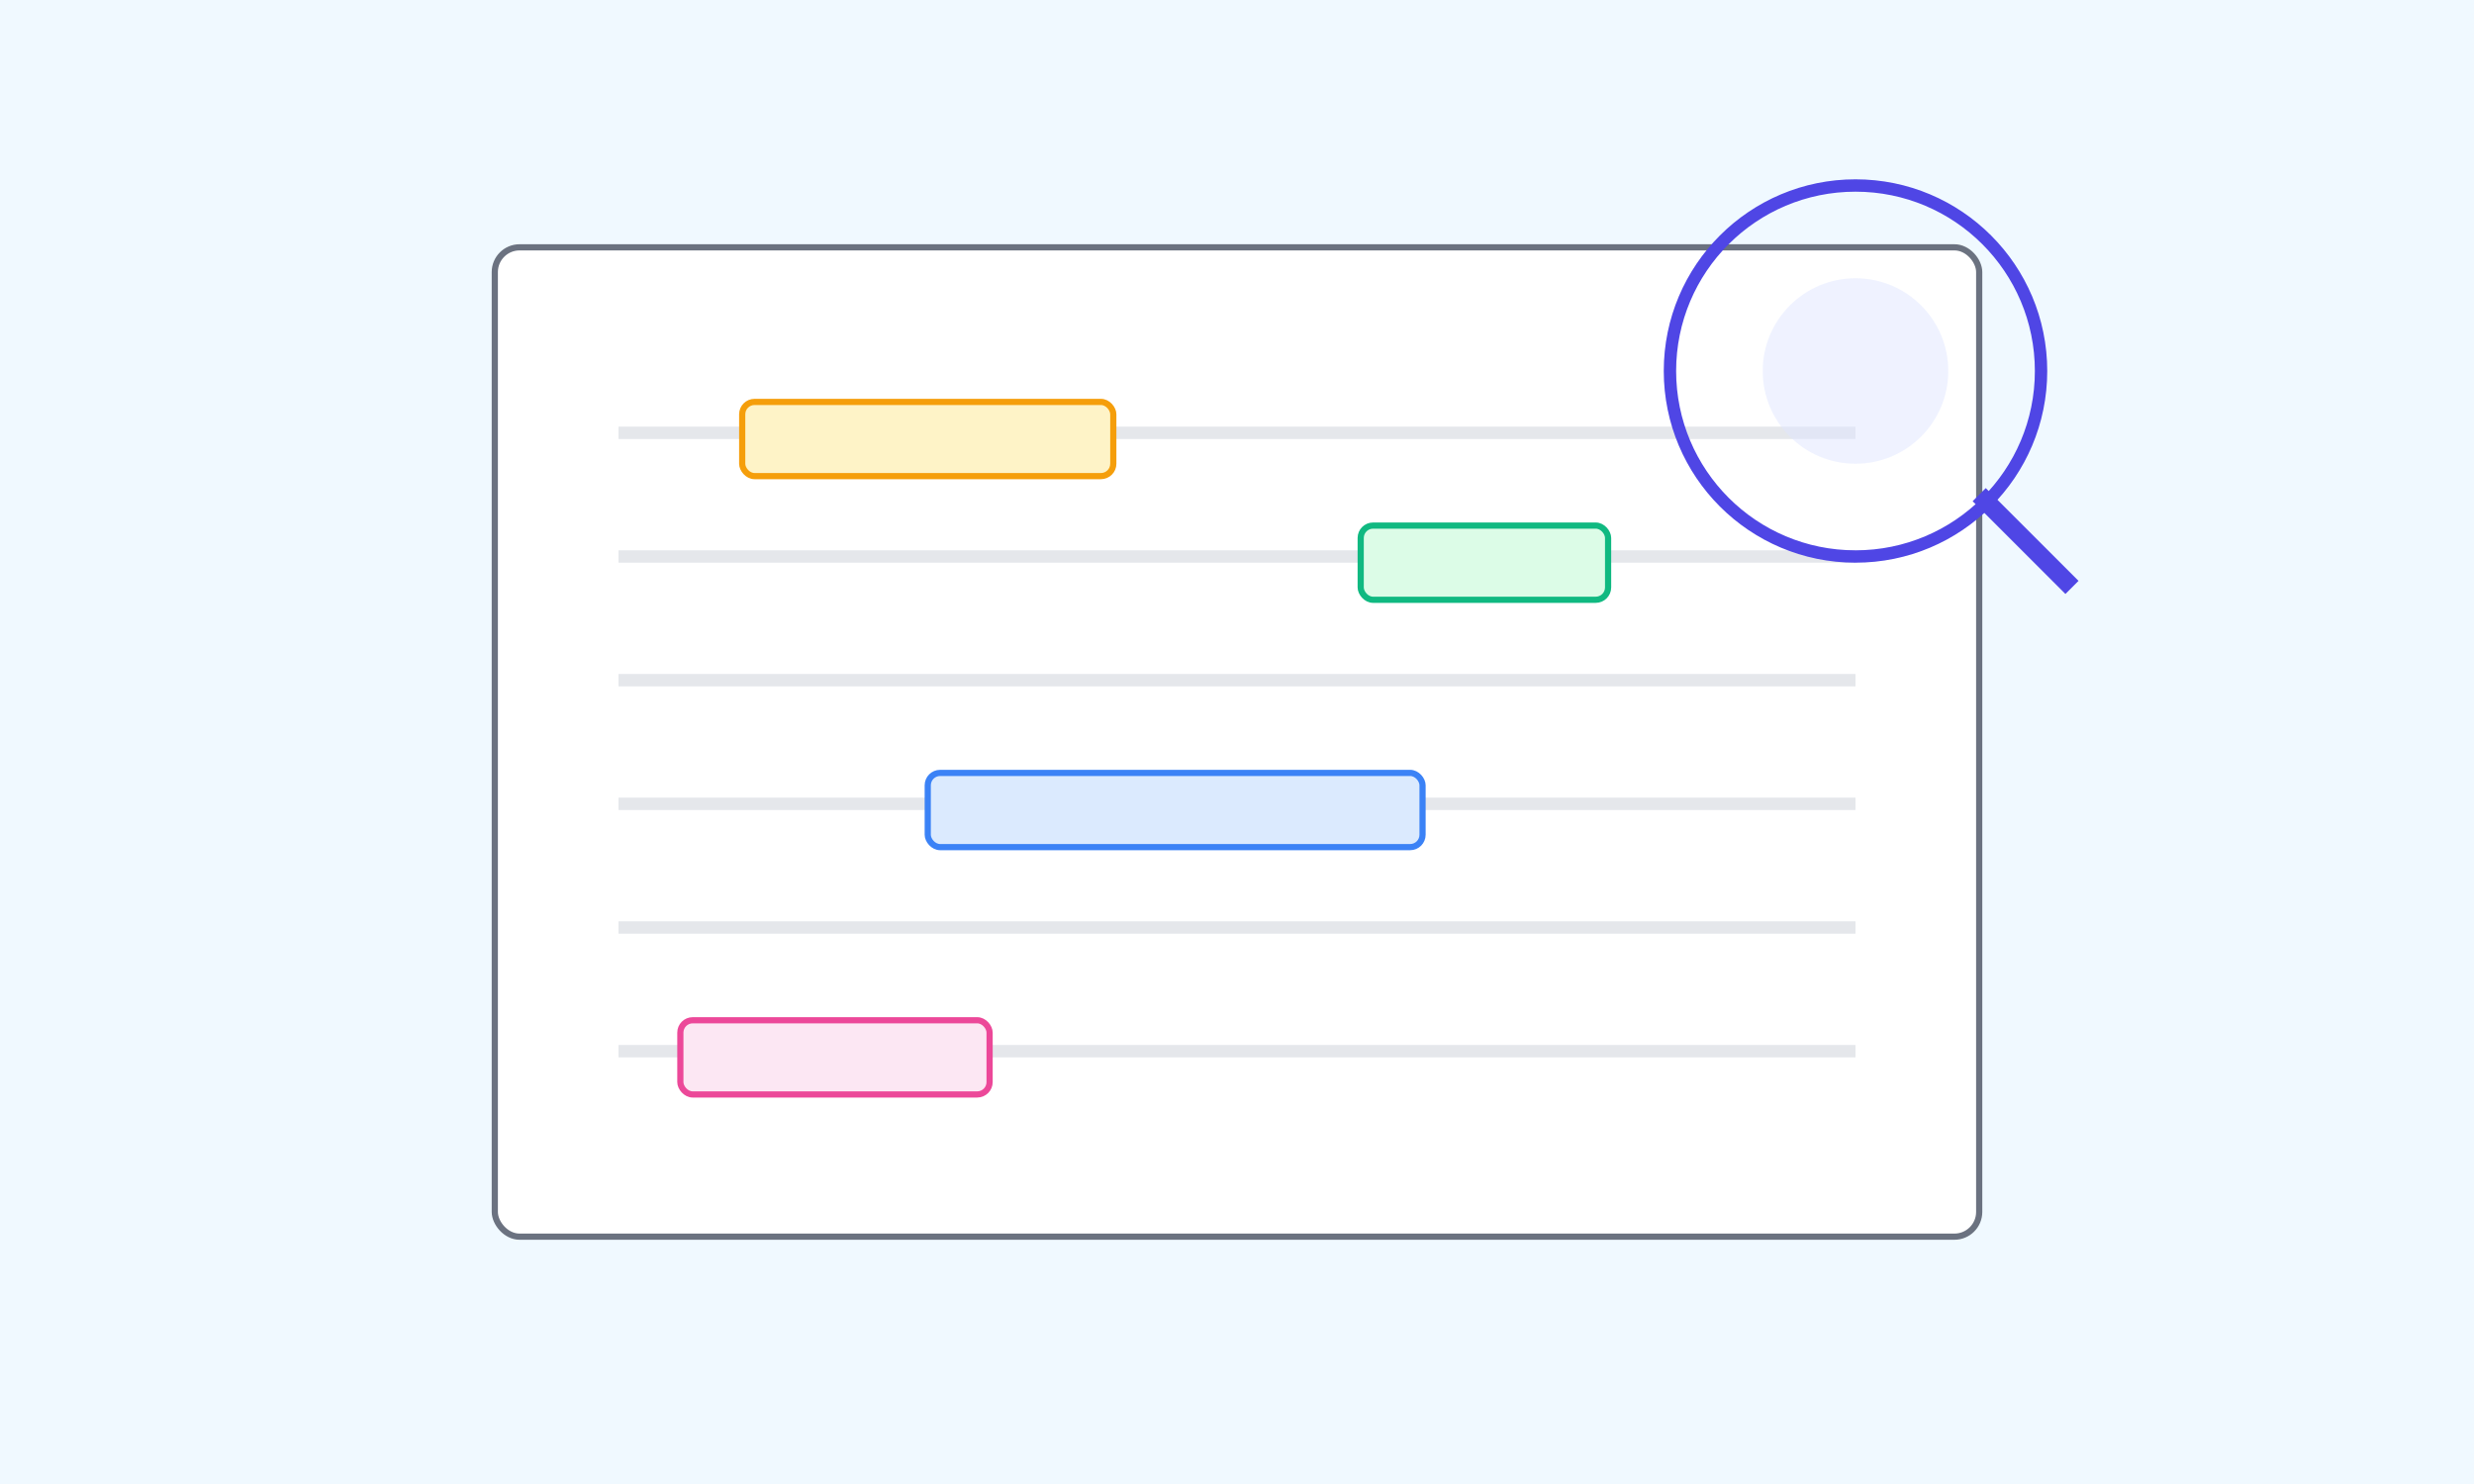 <svg width="400" height="240" viewBox="0 0 400 240" xmlns="http://www.w3.org/2000/svg">
  <rect width="400" height="240" fill="#f0f9ff" />
  <rect x="80" y="40" width="240" height="160" rx="4" fill="#ffffff" stroke="#6b7280" stroke-width="1" />
  
  <!-- Document lines -->
  <line x1="100" y1="70" x2="300" y2="70" stroke="#e5e7eb" stroke-width="2" />
  <line x1="100" y1="90" x2="300" y2="90" stroke="#e5e7eb" stroke-width="2" />
  <line x1="100" y1="110" x2="300" y2="110" stroke="#e5e7eb" stroke-width="2" />
  <line x1="100" y1="130" x2="300" y2="130" stroke="#e5e7eb" stroke-width="2" />
  <line x1="100" y1="150" x2="300" y2="150" stroke="#e5e7eb" stroke-width="2" />
  <line x1="100" y1="170" x2="300" y2="170" stroke="#e5e7eb" stroke-width="2" />
  
  <!-- Highlighted entities -->
  <rect x="120" y="65" width="60" height="12" rx="2" fill="#fef3c7" stroke="#f59e0b" stroke-width="1" />
  <rect x="220" y="85" width="40" height="12" rx="2" fill="#dcfce7" stroke="#10b981" stroke-width="1" />
  <rect x="150" y="125" width="80" height="12" rx="2" fill="#dbeafe" stroke="#3b82f6" stroke-width="1" />
  <rect x="110" y="165" width="50" height="12" rx="2" fill="#fce7f3" stroke="#ec4899" stroke-width="1" />
  
  <!-- Magnifying glass -->
  <circle cx="300" cy="60" r="30" fill="none" stroke="#4f46e5" stroke-width="2" />
  <line x1="320" y1="80" x2="335" y2="95" stroke="#4f46e5" stroke-width="3" />
  <circle cx="300" cy="60" r="15" fill="#e0e7ff" fill-opacity="0.5" />
</svg> 